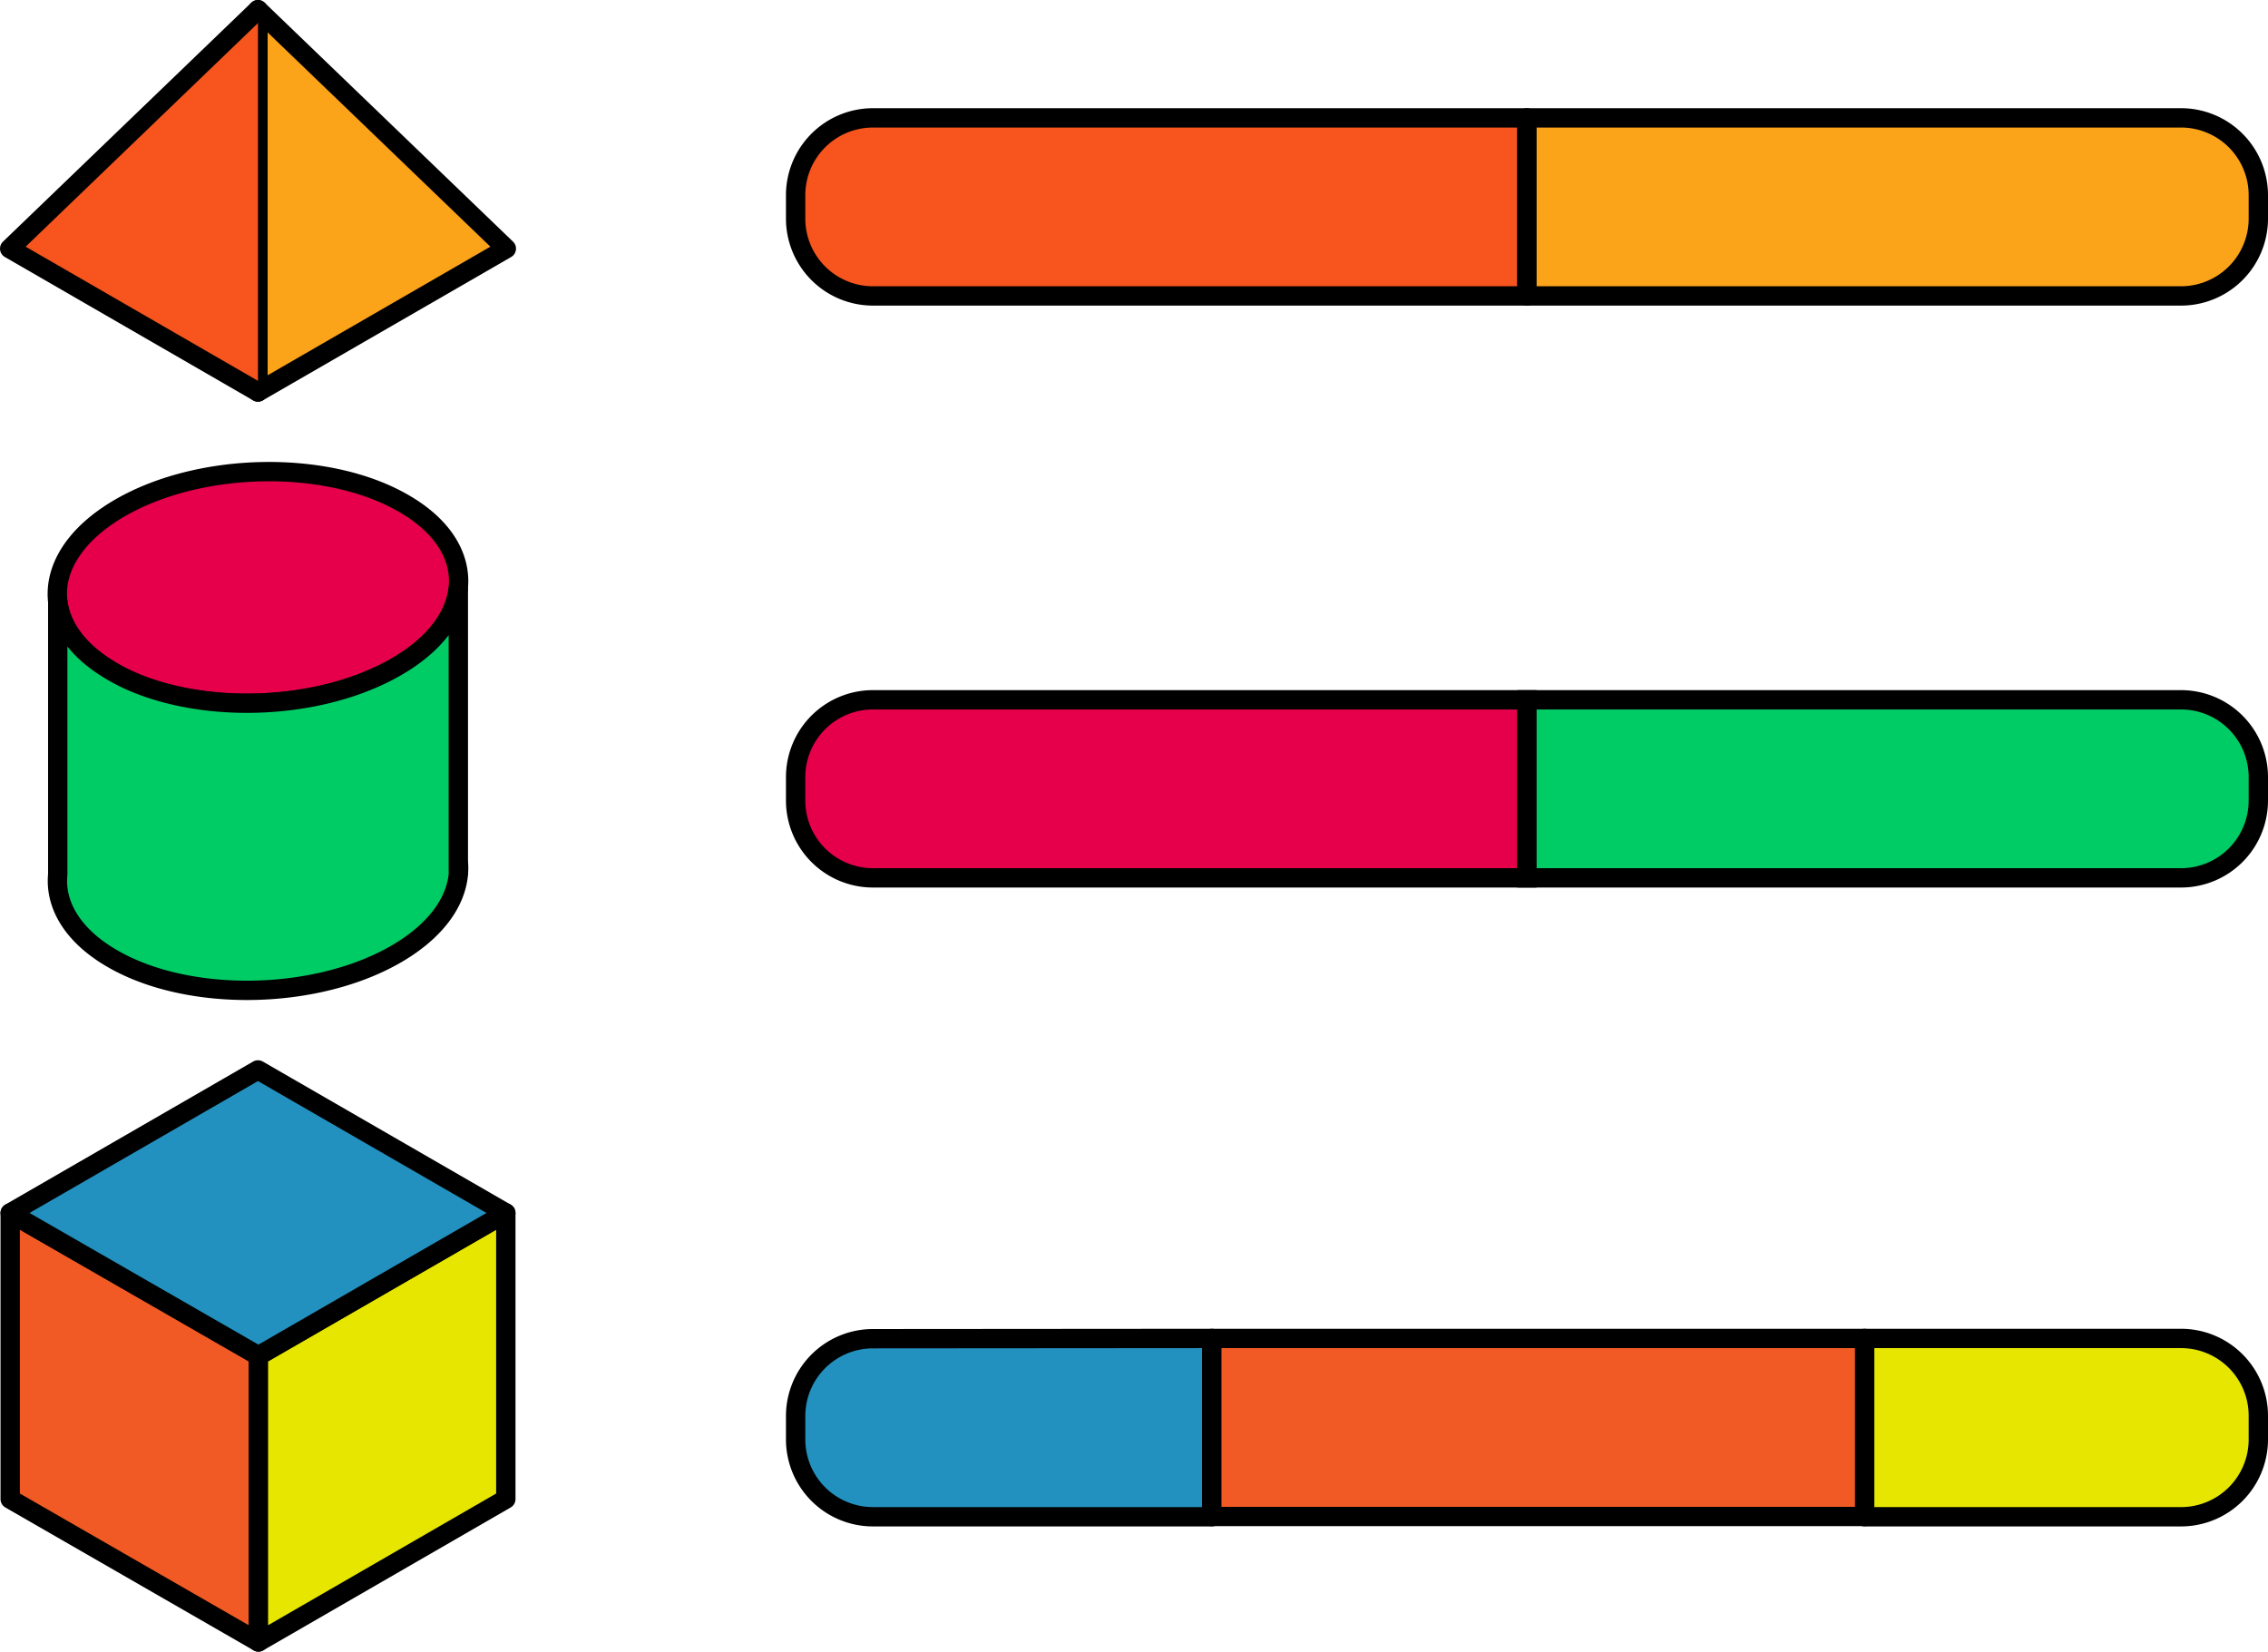 <svg id="Layer_1" data-name="Layer 1" xmlns="http://www.w3.org/2000/svg" viewBox="0 0 351.93 256.29">
  <title>list</title>
  <g>
    <polygon points="40.1 254.79 1.58 232.62 1.58 188.22 40.1 210.38 40.1 254.79" style="fill: #f15a24;stroke: #000;stroke-linecap: round;stroke-linejoin: round;stroke-width: 3px"/>
    <polygon points="78.49 232.62 78.49 188.22 40.1 210.38 40.1 254.79 78.49 232.62" style="fill: #e6e600;stroke: #000;stroke-linecap: round;stroke-linejoin: round;stroke-width: 3px"/>
    <polygon points="40.03 166.02 1.58 188.22 40.1 210.38 78.49 188.22 40.03 166.02" style="fill: #2391bf;stroke: #000;stroke-linecap: round;stroke-linejoin: round;stroke-width: 3px"/>
  </g>
  <g>
    <polygon points="40.03 60.83 40.03 1.5 78.57 38.58 40.03 60.83" style="fill: #fba319;stroke: #000;stroke-linecap: round;stroke-linejoin: round;stroke-width: 3px"/>
    <polyline points="40.03 60.83 1.5 38.58 40.03 1.5" style="fill: #f7541e;stroke: #000;stroke-linecap: round;stroke-linejoin: round;stroke-width: 3px"/>
  </g>
  <g>
    <path d="M106.9,209.78c-.41,4.45-3.65,8.91-9.68,12.39a34,34,0,0,1-3.52,1.77c-11.69,5.11-27.67,5.16-38.49,0-.71-.33-1.38-.68-2-1.07-5-2.9-7.82-6.62-8.42-10.5-.8-5.25,2.44-10.77,9.62-14.92,12.5-7.22,32.21-7.53,44-.7C104.53,200.27,107.34,205,106.9,209.78Z" transform="translate(-35.78 -118.64)" style="fill: #e6004c;stroke: #000;stroke-miterlimit: 10;stroke-width: 3px"/>
    <path d="M106.9,254.3v-1.93A10.37,10.37,0,0,1,106.9,254.3Z" transform="translate(-35.78 -118.64)" style="fill: #c60059;stroke: #000;stroke-miterlimit: 10;stroke-width: 3px"/>
    <path d="M106.9,209.78v44.55c-.42,4.44-3.66,8.89-9.68,12.37-12.5,7.21-32.22,7.52-44,.69-6.12-3.53-8.94-8.29-8.48-13.06v-42h.06c.6,3.88,3.39,7.6,8.42,10.5.66.39,1.33.74,2,1.07,10.82,5.17,26.8,5.12,38.49,0a34,34,0,0,0,3.52-1.77C103.25,218.69,106.49,214.23,106.9,209.78Z" transform="translate(-35.78 -118.64)" style="fill: #0c6;stroke: #000;stroke-miterlimit: 10;stroke-width: 3px"/>
  </g>
  <path d="M272.72,136.93v27.63H171.24a12,12,0,0,1-12-12v-3.63a12,12,0,0,1,12-12Z" transform="translate(-35.78 -118.64)" style="fill: #f7541e;stroke: #000;stroke-linecap: round;stroke-linejoin: round;stroke-width: 3px"/>
  <path d="M223.82,326.33V354H171.24a12,12,0,0,1-12-12v-3.63a12,12,0,0,1,12-12Z" transform="translate(-35.78 -118.64)" style="fill: #2391bf;stroke: #000;stroke-linecap: round;stroke-linejoin: round;stroke-width: 3px"/>
  <path d="M386.21,338.33V342a12,12,0,0,1-12,12H325.12V326.33h49.09A12,12,0,0,1,386.21,338.33Z" transform="translate(-35.78 -118.64)" style="fill: #e6e600;stroke: #000;stroke-linecap: round;stroke-linejoin: round;stroke-width: 3px"/>
  <path d="M386.21,148.93v3.63a12,12,0,0,1-12,12H272.72V136.93H374.21A12,12,0,0,1,386.21,148.93Z" transform="translate(-35.78 -118.64)" style="fill: #fba319;stroke: #000;stroke-linecap: round;stroke-linejoin: round;stroke-width: 3px"/>
  <path d="M272.72,227.23v27.63H171.24a12,12,0,0,1-12-12v-3.63a12,12,0,0,1,12-12Z" transform="translate(-35.78 -118.64)" style="fill: #e6004c;stroke: #000;stroke-miterlimit: 10;stroke-width: 3px"/>
  <path d="M386.21,239.23v3.63a12,12,0,0,1-12,12H272.72V227.23H374.21A12,12,0,0,1,386.21,239.23Z" transform="translate(-35.78 -118.64)" style="fill: #0c6;stroke: #000;stroke-miterlimit: 10;stroke-width: 3px"/>
  <rect x="188.04" y="207.69" width="101.3" height="27.63" style="fill: #f15a24;stroke: #000;stroke-linecap: round;stroke-linejoin: round;stroke-width: 3px"/>
</svg>
